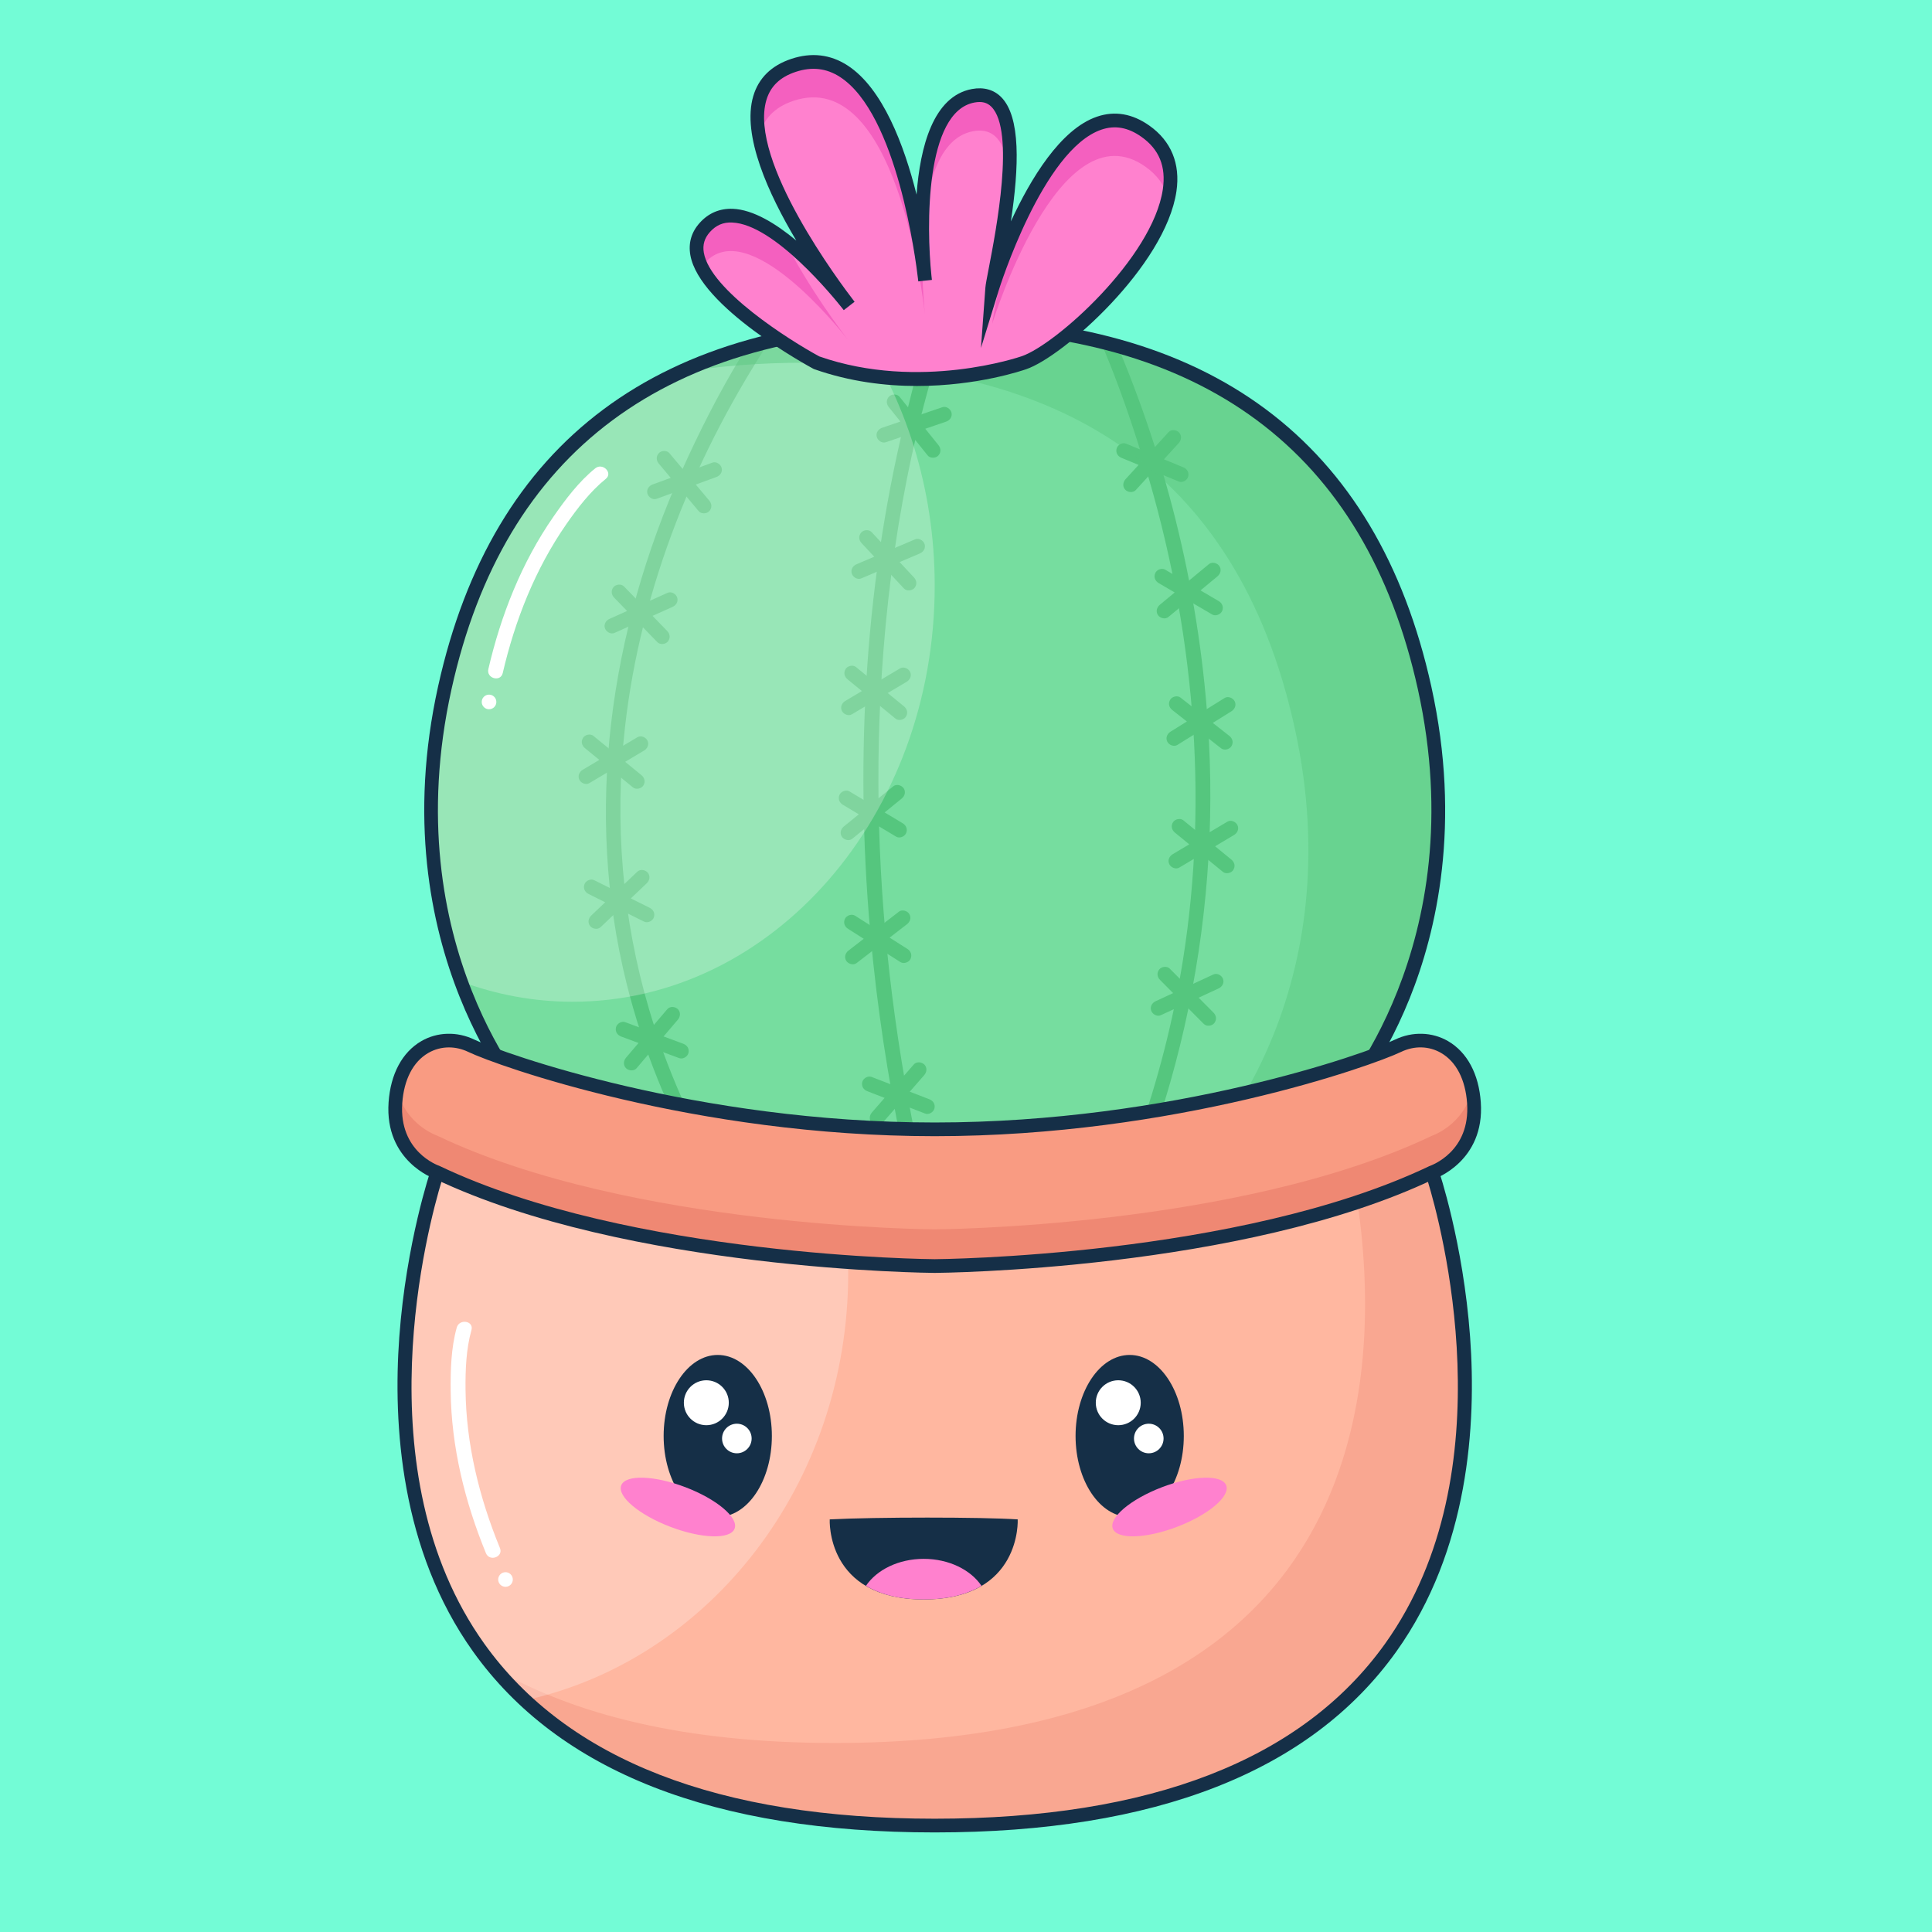<?xml version='1.0' encoding='UTF-8'?>
<svg xmlns="http://www.w3.org/2000/svg" xmlns:xlink="http://www.w3.org/1999/xlink" xmlns:svg="http://www.w3.org/2000/svg" xmlns:serif="http://www.serif.com/" height="100%" style="fill-rule:evenodd;clip-rule:evenodd;" version="1.1" viewBox="590.0 500.0 100.0 100.0" width="100%">
    <g>
        <svg:rect x="590" y="500" width="100" height="100" style="fill:rgb(115,252,214);" />
        <svg:g transform="matrix(0.71,0,0,0.71,358.981,468.915)">
            <svg:g>
                <svg:g>
                    <svg:g>
                        <svg:g>
                            <svg:g>
                                <svg:g>
                                    <svg:g>
                                        <svg:path d="M429.233,93.924C424.988,74.729 411.699,67.346 393.519,67.346C375.339,67.346 362.05,74.729 357.805,93.924C353.56,113.119 364.08,124.404 364.08,124.404C373.678,132.156 393.519,131.233 393.519,131.233C393.519,131.233 413.36,132.156 422.958,124.404C422.958,124.404 433.478,113.119 429.233,93.924Z" style="fill:rgb(118,221,159);fill-rule:nonzero;" />
                                    </svg:g>
                                    <svg:g>
                                        <svg:g>
                                            <svg:clipPath id="_clip59">
                                                <svg:path d="M429.233,93.924C424.988,74.729 411.699,67.346 393.519,67.346C375.339,67.346 362.05,74.729 357.805,93.924C353.56,113.119 364.08,124.404 364.08,124.404C373.678,132.156 393.519,131.233 393.519,131.233C393.519,131.233 413.36,132.156 422.958,124.404C422.958,124.404 433.478,113.119 429.233,93.924Z" />
                                            </svg:clipPath>
                                            <svg:g clip-path="url(#_clip59)">
                                                <svg:g>
                                                    <svg:g>
                                                        <svg:g>
                                                            <svg:path d="M395.66,61.561C393.471,65.948 392.149,70.893 391.059,75.643C388.181,88.181 387.685,101.237 389.044,114.007C390.128,124.188 392.398,134.209 395.605,143.928C395.823,144.59 396.874,144.306 396.654,143.639C391.455,127.882 388.732,111.27 389.562,94.661C390.038,85.144 391.615,75.557 394.803,66.554C395.336,65.048 395.887,63.537 396.599,62.109C396.91,61.486 395.973,60.934 395.66,61.561Z" style="fill:rgb(85,198,126);fill-rule:nonzero;" />
                                                        </svg:g>
                                                    </svg:g>
                                                    <svg:g>
                                                        <svg:g>
                                                            <svg:path d="M384.763,62.374C380.723,66.95 377.569,72.544 375.089,78.082C369.842,89.799 367.934,102.931 371.062,115.496C373.419,124.964 378.442,133.487 384.764,140.845C385.221,141.377 385.987,140.605 385.533,140.076C379.827,133.434 375.199,125.824 372.705,117.389C370.737,110.731 370.164,103.732 370.937,96.836C372.086,86.583 376.117,76.704 381.812,68.147C382.959,66.424 384.16,64.697 385.533,63.142C385.994,62.62 385.227,61.848 384.763,62.374Z" style="fill:rgb(85,198,126);fill-rule:nonzero;" />
                                                        </svg:g>
                                                    </svg:g>
                                                    <svg:g>
                                                        <svg:g>
                                                            <svg:path d="M402.766,63.033C405.457,67.573 407.331,72.722 408.856,77.747C412.385,89.376 413.535,101.788 411.609,113.818C410.196,122.645 407.145,131.111 402.766,138.896C402.422,139.507 403.361,140.056 403.705,139.445C411.076,126.34 414.478,111.427 413.428,96.425C412.734,86.512 410.276,76.689 406.25,67.604C405.481,65.868 404.675,64.121 403.705,62.485C403.348,61.883 402.408,62.429 402.766,63.033Z" style="fill:rgb(85,198,126);fill-rule:nonzero;" />
                                                        </svg:g>
                                                    </svg:g>
                                                </svg:g>
                                                <svg:g>
                                                    <svg:path d="M377.986,77.887C377.913,77.621 377.594,77.406 377.317,77.507C376.664,77.745 376.011,77.984 375.359,78.222C375.085,77.896 374.811,77.569 374.536,77.243C374.416,77.101 374.297,76.959 374.178,76.816C373.994,76.597 373.596,76.612 373.409,76.816C373.195,77.049 373.213,77.352 373.409,77.585C373.698,77.929 373.987,78.273 374.276,78.617C374.019,78.711 373.762,78.805 373.506,78.898C373.323,78.965 373.14,79.032 372.957,79.098C372.681,79.199 372.495,79.467 372.577,79.767C372.65,80.033 372.969,80.248 373.246,80.147C373.837,79.931 374.427,79.716 375.018,79.5C375.331,79.873 375.644,80.246 375.958,80.619C376.077,80.761 376.197,80.903 376.316,81.046C376.5,81.265 376.898,81.25 377.085,81.046C377.299,80.813 377.281,80.51 377.085,80.277C376.757,79.886 376.429,79.496 376.101,79.105C376.42,78.989 376.739,78.872 377.058,78.756C377.241,78.689 377.424,78.623 377.607,78.556C377.882,78.455 378.068,78.187 377.986,77.887Z" style="fill:rgb(85,198,126);fill-rule:nonzero;" />
                                                </svg:g>
                                                <svg:g>
                                                    <svg:path d="M374.742,87.329C374.65,87.069 374.317,86.877 374.048,86.998C373.414,87.282 372.78,87.567 372.146,87.851C371.849,87.545 371.552,87.239 371.256,86.933C371.127,86.8 370.997,86.666 370.868,86.533C370.669,86.328 370.273,86.372 370.101,86.588C369.905,86.835 369.944,87.137 370.156,87.355C370.469,87.677 370.782,88 371.095,88.322C370.846,88.434 370.596,88.546 370.347,88.658C370.169,88.738 369.992,88.817 369.814,88.897C369.546,89.017 369.379,89.298 369.483,89.591C369.575,89.851 369.908,90.043 370.177,89.922C370.751,89.665 371.325,89.407 371.898,89.15C372.237,89.5 372.576,89.849 372.915,90.199C373.044,90.332 373.174,90.466 373.303,90.599C373.502,90.804 373.898,90.76 374.07,90.544C374.266,90.297 374.227,89.995 374.015,89.777C373.66,89.411 373.305,89.045 372.95,88.679C373.26,88.54 373.569,88.401 373.879,88.262C374.057,88.182 374.234,88.103 374.412,88.023C374.679,87.903 374.845,87.622 374.742,87.329Z" style="fill:rgb(85,198,126);fill-rule:nonzero;" />
                                                </svg:g>
                                                <svg:g>
                                                    <svg:path d="M372.58,97.772C372.459,97.524 372.106,97.372 371.852,97.523C371.255,97.878 370.658,98.234 370.06,98.589C369.73,98.319 369.4,98.05 369.07,97.78C368.926,97.662 368.782,97.545 368.639,97.427C368.418,97.246 368.029,97.335 367.883,97.57C367.716,97.838 367.79,98.133 368.026,98.326C368.374,98.61 368.722,98.895 369.07,99.179C368.835,99.319 368.6,99.459 368.365,99.598C368.198,99.697 368.03,99.797 367.863,99.897C367.611,100.047 367.477,100.346 367.614,100.625C367.735,100.873 368.088,101.025 368.342,100.874C368.882,100.552 369.423,100.231 369.963,99.909C370.34,100.217 370.717,100.525 371.094,100.834C371.238,100.952 371.382,101.069 371.525,101.187C371.746,101.368 372.135,101.279 372.281,101.044C372.448,100.776 372.374,100.481 372.138,100.288C371.743,99.965 371.348,99.642 370.954,99.32C371.246,99.146 371.537,98.973 371.829,98.799C371.996,98.699 372.164,98.6 372.331,98.5C372.583,98.35 372.717,98.051 372.58,97.772Z" style="fill:rgb(85,198,126);fill-rule:nonzero;" />
                                                </svg:g>
                                                <svg:g>
                                                    <svg:path d="M372.608,107.407C372.435,107.192 372.057,107.122 371.843,107.326C371.339,107.805 370.836,108.284 370.333,108.763C369.951,108.573 369.57,108.383 369.188,108.193C369.022,108.11 368.855,108.028 368.689,107.945C368.433,107.818 368.074,107.991 367.984,108.252C367.881,108.551 368.018,108.822 368.291,108.957C368.693,109.157 369.095,109.357 369.498,109.558C369.3,109.746 369.102,109.935 368.904,110.123C368.763,110.257 368.622,110.392 368.481,110.526C368.268,110.728 368.205,111.049 368.4,111.291C368.573,111.506 368.951,111.576 369.165,111.372C369.621,110.939 370.076,110.505 370.532,110.072C370.968,110.289 371.404,110.506 371.84,110.723C372.006,110.806 372.173,110.888 372.339,110.971C372.595,111.098 372.954,110.925 373.044,110.664C373.147,110.366 373.01,110.094 372.737,109.959C372.28,109.732 371.824,109.505 371.367,109.277C371.613,109.043 371.859,108.809 372.105,108.575C372.246,108.441 372.387,108.307 372.528,108.172C372.74,107.969 372.803,107.649 372.608,107.407Z" style="fill:rgb(85,198,126);fill-rule:nonzero;" />
                                                </svg:g>
                                                <svg:g>
                                                    <svg:path d="M374.795,117.35C374.6,117.155 374.217,117.125 374.026,117.35C373.576,117.879 373.126,118.409 372.675,118.938C372.275,118.789 371.876,118.641 371.476,118.492C371.302,118.427 371.128,118.362 370.954,118.298C370.686,118.199 370.347,118.408 370.285,118.678C370.214,118.986 370.379,119.241 370.665,119.347C371.086,119.504 371.507,119.66 371.928,119.817C371.751,120.025 371.574,120.233 371.397,120.442C371.271,120.59 371.145,120.739 371.018,120.887C370.828,121.111 370.798,121.436 371.018,121.656C371.213,121.851 371.596,121.881 371.787,121.656C372.194,121.177 372.602,120.698 373.009,120.219C373.466,120.389 373.922,120.559 374.378,120.728C374.552,120.793 374.726,120.858 374.9,120.922C375.168,121.022 375.507,120.812 375.569,120.542C375.64,120.234 375.475,119.979 375.189,119.873C374.711,119.695 374.233,119.518 373.755,119.34C373.975,119.081 374.195,118.823 374.415,118.564C374.541,118.416 374.667,118.267 374.794,118.119C374.985,117.896 375.015,117.57 374.795,117.35Z" style="fill:rgb(85,198,126);fill-rule:nonzero;" />
                                                </svg:g>
                                                <svg:g>
                                                    <svg:path d="M394.743,73.86C394.676,73.593 394.362,73.371 394.082,73.466C393.424,73.69 392.767,73.915 392.109,74.139C391.842,73.807 391.575,73.475 391.308,73.143C391.192,72.998 391.075,72.854 390.959,72.709C390.78,72.486 390.381,72.493 390.19,72.693C389.972,72.921 389.983,73.225 390.174,73.462C390.456,73.812 390.737,74.162 391.019,74.512C390.76,74.6 390.502,74.688 390.243,74.777C390.059,74.84 389.874,74.903 389.69,74.966C389.412,75.061 389.22,75.325 389.296,75.627C389.363,75.894 389.677,76.116 389.957,76.021C390.552,75.818 391.147,75.615 391.742,75.412C392.047,75.792 392.352,76.171 392.658,76.55C392.774,76.695 392.891,76.839 393.007,76.984C393.186,77.206 393.585,77.2 393.776,77C393.994,76.772 393.983,76.469 393.792,76.231C393.472,75.834 393.153,75.436 392.833,75.039C393.154,74.929 393.475,74.82 393.797,74.71C393.981,74.647 394.166,74.584 394.35,74.521C394.627,74.426 394.819,74.162 394.743,73.86Z" style="fill:rgb(85,198,126);fill-rule:nonzero;" />
                                                </svg:g>
                                                <svg:g>
                                                    <svg:path d="M392.78,83.442C392.693,83.18 392.364,82.982 392.092,83.098C391.453,83.37 390.813,83.642 390.174,83.915C389.883,83.603 389.592,83.292 389.301,82.98C389.174,82.844 389.048,82.709 388.921,82.573C388.726,82.364 388.329,82.4 388.153,82.613C387.952,82.856 387.985,83.158 388.193,83.381C388.5,83.709 388.806,84.038 389.113,84.366C388.862,84.473 388.61,84.58 388.359,84.687C388.18,84.763 388.001,84.84 387.821,84.916C387.551,85.031 387.379,85.309 387.477,85.604C387.564,85.866 387.893,86.064 388.165,85.948C388.744,85.702 389.322,85.455 389.901,85.209C390.233,85.565 390.566,85.921 390.898,86.277C391.025,86.413 391.152,86.548 391.278,86.684C391.473,86.893 391.87,86.857 392.046,86.644C392.247,86.401 392.214,86.099 392.006,85.876C391.658,85.503 391.31,85.13 390.962,84.758C391.274,84.625 391.587,84.492 391.899,84.359C392.078,84.283 392.257,84.207 392.436,84.13C392.706,84.016 392.878,83.738 392.78,83.442Z" style="fill:rgb(85,198,126);fill-rule:nonzero;" />
                                                </svg:g>
                                                <svg:g>
                                                    <svg:path d="M391.723,92.757C391.602,92.509 391.249,92.357 390.995,92.507C390.397,92.862 389.8,93.217 389.202,93.572C388.872,93.302 388.542,93.032 388.213,92.762C388.069,92.644 387.926,92.527 387.782,92.409C387.561,92.228 387.172,92.317 387.026,92.551C386.859,92.819 386.932,93.114 387.168,93.307C387.515,93.592 387.863,93.876 388.211,94.161C387.976,94.301 387.741,94.44 387.506,94.58C387.339,94.679 387.171,94.779 387.004,94.878C386.752,95.028 386.618,95.326 386.754,95.606C386.875,95.854 387.228,96.006 387.482,95.856C388.023,95.535 388.563,95.214 389.104,94.893C389.481,95.202 389.858,95.51 390.234,95.819C390.378,95.937 390.521,96.054 390.665,96.172C390.886,96.353 391.275,96.264 391.421,96.03C391.588,95.762 391.514,95.467 391.279,95.274C390.884,94.951 390.49,94.628 390.095,94.305C390.387,94.132 390.679,93.958 390.971,93.785C391.138,93.686 391.306,93.586 391.473,93.487C391.726,93.335 391.859,93.036 391.723,92.757Z" style="fill:rgb(85,198,126);fill-rule:nonzero;" />
                                                </svg:g>
                                                <svg:g>
                                                    <svg:path d="M391.255,101.245C391.099,101.018 390.728,100.918 390.499,101.104C389.96,101.542 389.421,101.981 388.881,102.419C388.515,102.2 388.15,101.981 387.784,101.762C387.625,101.667 387.465,101.571 387.306,101.476C387.061,101.329 386.689,101.474 386.579,101.727C386.453,102.017 386.569,102.297 386.83,102.454C387.215,102.685 387.601,102.916 387.986,103.146C387.774,103.318 387.562,103.491 387.35,103.663C387.199,103.786 387.048,103.909 386.897,104.031C386.669,104.216 386.581,104.531 386.756,104.787C386.912,105.015 387.283,105.114 387.512,104.928C388,104.531 388.488,104.135 388.976,103.738C389.394,103.988 389.812,104.238 390.229,104.488C390.388,104.583 390.548,104.679 390.707,104.774C390.952,104.921 391.324,104.776 391.434,104.523C391.56,104.233 391.444,103.952 391.183,103.796C390.745,103.534 390.308,103.272 389.87,103.01C390.133,102.796 390.397,102.582 390.66,102.367C390.811,102.244 390.962,102.121 391.113,101.999C391.342,101.816 391.43,101.501 391.255,101.245Z" style="fill:rgb(85,198,126);fill-rule:nonzero;" />
                                                </svg:g>
                                                <svg:g>
                                                    <svg:path d="M391.662,110.405C391.512,110.174 391.143,110.065 390.91,110.245C390.36,110.669 389.809,111.094 389.259,111.518C388.899,111.29 388.539,111.061 388.179,110.833C388.022,110.733 387.865,110.634 387.709,110.534C387.468,110.381 387.092,110.516 386.976,110.766C386.843,111.052 386.951,111.336 387.208,111.499C387.587,111.74 387.967,111.98 388.346,112.221C388.13,112.388 387.913,112.555 387.697,112.722C387.543,112.841 387.389,112.96 387.234,113.079C387.002,113.258 386.905,113.571 387.074,113.831C387.224,114.062 387.593,114.171 387.826,113.991C388.324,113.607 388.822,113.223 389.32,112.839C389.731,113.1 390.142,113.361 390.554,113.622C390.711,113.722 390.868,113.821 391.024,113.921C391.265,114.074 391.64,113.939 391.757,113.689C391.89,113.403 391.782,113.119 391.525,112.956C391.094,112.683 390.664,112.409 390.233,112.136C390.502,111.929 390.771,111.721 391.039,111.514C391.193,111.395 391.348,111.276 391.502,111.157C391.735,110.978 391.831,110.666 391.662,110.405Z" style="fill:rgb(85,198,126);fill-rule:nonzero;" />
                                                </svg:g>
                                                <svg:g>
                                                    <svg:path d="M392.767,121.39C392.575,121.192 392.192,121.157 391.998,121.38C391.541,121.904 391.084,122.427 390.627,122.951C390.229,122.797 389.832,122.644 389.434,122.49C389.261,122.423 389.088,122.356 388.914,122.289C388.648,122.186 388.306,122.392 388.24,122.66C388.165,122.967 388.327,123.224 388.611,123.334C389.03,123.496 389.449,123.658 389.868,123.82C389.688,124.026 389.509,124.232 389.329,124.438C389.201,124.585 389.073,124.732 388.945,124.878C388.752,125.099 388.718,125.424 388.935,125.647C389.127,125.845 389.51,125.879 389.704,125.657C390.117,125.183 390.531,124.709 390.944,124.236C391.398,124.412 391.852,124.587 392.307,124.763C392.48,124.83 392.653,124.897 392.827,124.964C393.093,125.067 393.435,124.862 393.501,124.593C393.576,124.286 393.414,124.029 393.13,123.919C392.654,123.735 392.179,123.551 391.703,123.367C391.926,123.111 392.149,122.855 392.372,122.6C392.5,122.453 392.628,122.307 392.756,122.16C392.95,121.938 392.983,121.612 392.767,121.39Z" style="fill:rgb(85,198,126);fill-rule:nonzero;" />
                                                </svg:g>
                                                <svg:g>
                                                    <svg:path d="M411.337,75.313C411.149,75.111 410.767,75.067 410.568,75.285C410.099,75.798 409.63,76.311 409.162,76.824C408.768,76.661 408.374,76.498 407.98,76.336C407.808,76.265 407.637,76.194 407.465,76.123C407.201,76.014 406.855,76.211 406.783,76.478C406.701,76.783 406.857,77.044 407.138,77.16C407.553,77.332 407.968,77.503 408.384,77.675C408.2,77.877 408.015,78.079 407.831,78.28C407.7,78.424 407.568,78.567 407.437,78.711C407.239,78.928 407.198,79.252 407.409,79.48C407.597,79.682 407.979,79.726 408.178,79.508C408.602,79.044 409.026,78.58 409.451,78.116C409.901,78.302 410.351,78.488 410.801,78.674C410.973,78.745 411.144,78.816 411.316,78.887C411.58,78.996 411.926,78.799 411.998,78.532C412.08,78.227 411.924,77.966 411.643,77.85C411.172,77.655 410.7,77.46 410.229,77.266C410.458,77.015 410.687,76.765 410.916,76.514C411.047,76.37 411.179,76.227 411.31,76.083C411.507,75.865 411.549,75.541 411.337,75.313Z" style="fill:rgb(85,198,126);fill-rule:nonzero;" />
                                                </svg:g>
                                                <svg:g>
                                                    <svg:path d="M414.267,85.042C414.109,84.816 413.737,84.72 413.509,84.908C412.974,85.351 412.439,85.795 411.903,86.238C411.535,86.022 411.168,85.807 410.8,85.591C410.64,85.497 410.48,85.403 410.319,85.309C410.073,85.164 409.702,85.312 409.594,85.567C409.471,85.858 409.589,86.138 409.852,86.292C410.24,86.519 410.627,86.746 411.015,86.974C410.804,87.148 410.594,87.323 410.383,87.497C410.233,87.621 410.083,87.745 409.933,87.87C409.707,88.057 409.621,88.373 409.799,88.628C409.957,88.854 410.329,88.95 410.556,88.762C411.04,88.361 411.525,87.96 412.009,87.559C412.429,87.805 412.849,88.052 413.269,88.298C413.429,88.392 413.589,88.486 413.75,88.58C413.996,88.724 414.367,88.577 414.475,88.322C414.598,88.031 414.48,87.751 414.217,87.597C413.777,87.339 413.337,87.081 412.897,86.823C413.159,86.607 413.42,86.39 413.681,86.173C413.831,86.049 413.981,85.925 414.131,85.8C414.359,85.612 414.445,85.297 414.267,85.042Z" style="fill:rgb(85,198,126);fill-rule:nonzero;" />
                                                </svg:g>
                                                <svg:g>
                                                    <svg:path d="M415.386,94.901C415.26,94.656 414.904,94.511 414.653,94.667C414.063,95.035 413.473,95.402 412.883,95.769C412.548,95.506 412.212,95.243 411.877,94.98C411.731,94.865 411.585,94.751 411.438,94.636C411.213,94.46 410.826,94.556 410.685,94.794C410.524,95.065 410.603,95.359 410.843,95.547C411.197,95.824 411.55,96.101 411.904,96.379C411.672,96.524 411.44,96.668 411.208,96.812C411.043,96.915 410.877,97.018 410.712,97.121C410.463,97.276 410.336,97.577 410.478,97.854C410.604,98.099 410.96,98.244 411.211,98.088C411.745,97.756 412.278,97.423 412.812,97.091C413.195,97.391 413.578,97.692 413.962,97.993C414.108,98.108 414.254,98.222 414.401,98.337C414.626,98.513 415.012,98.417 415.154,98.179C415.315,97.907 415.236,97.614 414.996,97.426C414.595,97.111 414.193,96.797 413.792,96.482C414.08,96.303 414.368,96.123 414.656,95.944C414.821,95.841 414.987,95.738 415.152,95.635C415.401,95.478 415.528,95.177 415.386,94.901Z" style="fill:rgb(85,198,126);fill-rule:nonzero;" />
                                                </svg:g>
                                                <svg:g>
                                                    <svg:path d="M415.588,103.929C415.467,103.681 415.114,103.529 414.86,103.68C414.263,104.035 413.666,104.391 413.068,104.746C412.738,104.476 412.408,104.206 412.078,103.936C411.934,103.818 411.79,103.701 411.647,103.583C411.426,103.402 411.037,103.491 410.891,103.726C410.724,103.994 410.798,104.289 411.034,104.482C411.382,104.766 411.73,105.051 412.077,105.335C411.842,105.475 411.607,105.614 411.372,105.754C411.205,105.854 411.037,105.953 410.87,106.053C410.618,106.203 410.484,106.502 410.621,106.781C410.742,107.029 411.095,107.181 411.349,107.03C411.889,106.709 412.43,106.387 412.97,106.066C413.347,106.374 413.724,106.682 414.101,106.991C414.245,107.109 414.389,107.226 414.532,107.344C414.753,107.525 415.142,107.436 415.288,107.201C415.455,106.933 415.381,106.638 415.145,106.445C414.75,106.122 414.355,105.799 413.961,105.476C414.253,105.302 414.544,105.129 414.836,104.955C415.003,104.855 415.171,104.756 415.338,104.656C415.591,104.507 415.724,104.208 415.588,103.929Z" style="fill:rgb(85,198,126);fill-rule:nonzero;" />
                                                </svg:g>
                                                <svg:g>
                                                    <svg:path d="M414.537,115.142C414.442,114.883 414.106,114.695 413.839,114.82C413.208,115.112 412.578,115.404 411.947,115.696C411.646,115.394 411.346,115.091 411.046,114.789C410.915,114.657 410.784,114.526 410.653,114.394C410.452,114.192 410.056,114.24 409.887,114.458C409.694,114.708 409.737,115.008 409.951,115.224C410.268,115.543 410.584,115.861 410.901,116.18C410.653,116.295 410.405,116.41 410.157,116.525C409.98,116.607 409.804,116.689 409.627,116.77C409.361,116.893 409.197,117.177 409.305,117.468C409.4,117.727 409.735,117.915 410.003,117.791C410.574,117.527 411.144,117.262 411.715,116.998C412.058,117.343 412.402,117.689 412.745,118.034C412.876,118.166 413.007,118.297 413.138,118.429C413.339,118.631 413.735,118.583 413.904,118.365C414.097,118.115 414.054,117.815 413.84,117.599C413.48,117.237 413.121,116.876 412.761,116.514C413.069,116.371 413.377,116.229 413.685,116.086C413.862,116.004 414.038,115.922 414.215,115.84C414.481,115.717 414.644,115.434 414.537,115.142Z" style="fill:rgb(85,198,126);fill-rule:nonzero;" />
                                                </svg:g>
                                            </svg:g>
                                        </svg:g>
                                    </svg:g>
                                    <svg:g opacity="0.25">
                                        <svg:path d="M387.786,67.618C372.567,69.092 361.59,76.81 357.806,93.924C355.82,102.903 357.066,110.151 358.954,115.323C361.527,116.284 364.27,116.81 367.121,116.81C381.701,116.81 393.52,103.231 393.52,86.48C393.519,79.349 391.371,72.797 387.786,67.618Z" style="fill:white;fill-rule:nonzero;" />
                                    </svg:g>
                                </svg:g>
                                <svg:g opacity="0.43">
                                    <svg:path d="M429.233,93.924C424.988,74.729 411.699,67.346 393.519,67.346C386.447,67.346 380.12,68.47 374.773,70.965C377.69,70.466 380.784,70.225 384.039,70.225C402.219,70.225 415.508,77.608 419.753,96.803C423.998,115.998 413.478,127.283 413.478,127.283C412.119,128.381 410.549,129.3 408.864,130.077C413.932,129.123 419.221,127.423 422.959,124.404C422.958,124.404 433.478,113.119 429.233,93.924Z" style="fill:rgb(85,198,126);fill-rule:nonzero;" />
                                </svg:g>
                            </svg:g>
                            <svg:g>
                                <svg:g>
                                    <svg:g>
                                        <svg:path d="M368.772,77.924C367.578,78.889 366.597,80.193 365.729,81.443C363.413,84.775 361.896,88.622 360.98,92.56C360.822,93.241 361.87,93.532 362.029,92.849C362.926,88.992 364.4,85.254 366.668,81.991C367.486,80.815 368.418,79.601 369.541,78.692C370.085,78.253 369.311,77.488 368.772,77.924Z" style="fill:white;fill-rule:nonzero;" />
                                    </svg:g>
                                </svg:g>
                                <svg:g>
                                    <svg:circle cx="361.03" cy="94.954" r="0.533" style="fill:white;" />
                                </svg:g>
                            </svg:g>
                            <svg:g>
                                <svg:path d="M391.327,131.773C385.881,131.773 371.611,131.129 363.766,124.793C363.608,124.63 353.064,113.045 357.317,93.816C361.275,75.92 373.455,66.846 393.519,66.846C413.584,66.846 425.763,75.92 429.721,93.816C431.942,103.856 430.093,111.72 428.151,116.548C426.042,121.795 423.433,124.627 423.324,124.744C413.637,132.574 394.316,131.769 393.496,131.732C393.352,131.74 392.569,131.773 391.327,131.773ZM393.519,67.847C373.988,67.847 362.136,76.657 358.293,94.033C354.152,112.755 364.343,123.953 364.445,124.064C373.732,131.558 393.302,130.742 393.495,130.734C393.737,130.742 413.305,131.558 422.642,124.015C422.694,123.952 432.878,112.727 428.744,94.032C424.902,76.657 413.051,67.847 393.519,67.847Z" style="fill:rgb(21,47,71);fill-rule:nonzero;" />
                            </svg:g>
                        </svg:g>
                        <svg:g>
                            <svg:g>
                                <svg:g>
                                    <svg:path d="M384.909,70.226C384.909,70.226 373.441,64.051 376.763,60.36C380.085,56.669 387.283,66.082 387.283,66.082C387.283,66.082 375.471,51.132 383.222,48.548C390.974,45.964 392.82,64.236 392.82,64.236C392.82,64.236 391.343,51.685 396.327,50.763C401.31,49.84 397.809,63.498 397.714,64.79C397.714,64.79 402.602,48.917 408.878,53.347C415.154,57.777 403.579,69.037 400.019,70.227C400.019,70.226 392.501,72.893 384.909,70.226Z" style="fill:rgb(255,129,206);fill-rule:nonzero;" />
                                </svg:g>
                                <svg:g>
                                    <svg:g>
                                        <svg:path d="M396.327,53.346C398.069,53.023 398.772,54.485 398.949,56.576C399.158,53.263 398.73,50.318 396.327,50.762C392.811,51.413 392.511,57.848 392.639,61.584C392.773,58.021 393.538,53.862 396.327,53.346Z" style="fill:rgb(244,96,191);fill-rule:nonzero;" />
                                    </svg:g>
                                    <svg:g>
                                        <svg:path d="M397.714,67.373C397.714,67.373 402.602,51.5 408.878,55.93C409.773,56.562 410.295,57.336 410.539,58.197C410.974,56.298 410.603,54.564 408.878,53.346C404.196,50.041 400.286,58.038 398.603,62.311C398.238,64.773 397.749,66.9 397.714,67.373Z" style="fill:rgb(244,96,191);fill-rule:nonzero;" />
                                    </svg:g>
                                    <svg:g>
                                        <svg:path d="M383.223,51.131C390.637,48.66 392.647,65.254 392.808,66.707C392.763,66.287 392.608,64.669 392.617,62.689C391.966,58.341 389.583,46.427 383.223,48.547C380.82,49.348 380.299,51.338 380.722,53.701C381.007,52.531 381.772,51.614 383.223,51.131Z" style="fill:rgb(244,96,191);fill-rule:nonzero;" />
                                    </svg:g>
                                    <svg:g>
                                        <svg:path d="M376.763,62.943C379.898,59.46 386.482,67.642 387.214,68.575C386.793,68.032 384.339,64.809 382.536,61.242C380.495,59.673 378.244,58.713 376.763,60.358C375.985,61.222 376.024,62.222 376.53,63.247C376.599,63.145 376.673,63.043 376.763,62.943Z" style="fill:rgb(244,96,191);fill-rule:nonzero;" />
                                    </svg:g>
                                </svg:g>
                            </svg:g>
                            <svg:g>
                                <svg:path d="M392.227,71.92C389.94,71.92 387.354,71.614 384.744,70.697L384.673,70.666C384.334,70.483 376.362,66.151 375.705,62.374C375.552,61.492 375.783,60.702 376.392,60.025C377.037,59.31 377.846,58.971 378.802,59.004C380.288,59.064 381.948,60.085 383.429,61.318C381.418,57.951 379.44,53.645 380.296,50.779C380.688,49.465 381.62,48.555 383.066,48.073C384.538,47.584 385.917,47.744 387.166,48.553C389.729,50.211 391.289,54.357 392.197,57.965C392.456,54.495 393.409,50.794 396.238,50.271C397.089,50.114 397.827,50.316 398.366,50.86C399.8,52.306 399.67,55.945 399.074,59.922C400.503,56.827 402.686,53.196 405.352,52.287C406.645,51.844 407.93,52.064 409.167,52.938C410.755,54.059 411.438,55.714 411.143,57.726C410.341,63.175 402.864,69.803 400.178,70.701C399.976,70.771 396.661,71.92 392.227,71.92ZM385.112,69.767C392.426,72.322 399.778,69.78 399.851,69.755C402.309,68.933 409.414,62.591 410.151,57.58C410.395,55.92 409.884,54.669 408.589,53.755C407.615,53.067 406.661,52.896 405.673,53.233C401.394,54.692 398.223,64.835 398.191,64.938L396.892,69.151L397.214,64.754C397.231,64.528 397.322,64.056 397.46,63.341C397.989,60.601 399.397,53.321 397.653,51.565C397.344,51.255 396.957,51.155 396.417,51.255C392.815,51.922 392.911,60.303 393.281,63.869C393.302,64.038 393.312,64.147 393.316,64.187L392.323,64.296C392.319,64.27 392.313,64.217 392.305,64.137C392.144,62.738 390.784,52.088 386.619,49.394C385.625,48.751 384.564,48.629 383.38,49.023C382.245,49.401 381.55,50.07 381.252,51.067C379.924,55.512 386.729,64.546 387.587,65.66C387.635,65.722 387.666,65.762 387.68,65.779L386.89,66.393C386.875,66.374 386.844,66.335 386.8,66.277C386.14,65.443 381.821,60.127 378.76,60.005C378.098,59.969 377.575,60.205 377.134,60.695C376.735,61.138 376.589,61.632 376.689,62.203C377.162,64.928 382.895,68.567 385.112,69.767Z" style="fill:rgb(21,47,71);fill-rule:nonzero;" />
                            </svg:g>
                        </svg:g>
                    </svg:g>
                    <svg:g>
                        <svg:g>
                            <svg:g>
                                <svg:g>
                                    <svg:path d="M429.787,129.249C408.746,135.893 393.519,135.34 393.519,135.34C393.519,135.34 378.292,135.894 357.251,129.249C357.251,129.249 340.917,176.867 393.519,176.867C446.121,176.868 429.787,129.249 429.787,129.249Z" style="fill:rgb(255,183,160);fill-rule:nonzero;" />
                                </svg:g>
                                <svg:g>
                                    <svg:path d="M429.787,129.249C427.894,129.847 426.05,130.384 424.258,130.871C426.347,144.328 425.486,170.847 386.229,170.847C375.231,170.847 367.255,168.76 361.504,165.467C367.029,172.042 376.78,176.867 393.519,176.867C446.121,176.868 429.787,129.249 429.787,129.249Z" style="fill:rgb(249,167,145);fill-rule:nonzero;" />
                                </svg:g>
                                <svg:g opacity="0.25">
                                    <svg:path d="M387.214,136.602C387.214,136.11 387.2,135.622 387.18,135.135C380.815,134.683 370.126,133.315 357.252,129.249C357.252,129.249 348.795,153.908 363.655,167.736C377.096,164.797 387.214,151.975 387.214,136.602Z" style="fill:white;fill-rule:nonzero;" />
                                </svg:g>
                            </svg:g>
                            <svg:g>
                                <svg:path d="M393.519,177.368C377.436,177.368 366.115,172.932 359.867,164.184C354.579,156.779 354.023,147.624 354.488,141.248C354.99,134.365 356.76,129.14 356.779,129.088L356.937,128.627L357.402,128.774C378.104,135.311 393.351,134.846 393.501,134.841C393.69,134.844 408.93,135.312 429.637,128.774L430.102,128.627L430.26,129.088C430.279,129.14 432.049,134.365 432.551,141.248C433.016,147.624 432.46,156.78 427.171,164.184C420.924,172.932 409.602,177.368 393.519,177.368ZM357.578,129.876C356.63,132.99 351.707,151.042 360.683,163.607C366.733,172.074 377.781,176.368 393.519,176.368C409.257,176.368 420.304,172.074 426.354,163.608C435.332,151.043 430.409,132.99 429.46,129.877C408.822,136.313 393.657,135.849 393.5,135.84C393.389,135.846 378.216,136.313 357.578,129.876Z" style="fill:rgb(21,47,71);fill-rule:nonzero;" />
                            </svg:g>
                        </svg:g>
                        <svg:g>
                            <svg:g>
                                <svg:g>
                                    <svg:path d="M432.832,124.174C432.555,120.206 429.602,118.914 427.295,120.021C424.988,121.128 410.684,126.112 393.519,126.112C376.354,126.112 362.05,121.129 359.743,120.021C357.436,118.914 354.483,120.206 354.206,124.174C353.929,128.142 357.251,129.25 357.251,129.25C371.371,135.987 393.519,136.079 393.519,136.079C393.519,136.079 415.667,135.987 429.787,129.25C429.787,129.249 433.109,128.142 432.832,124.174Z" style="fill:rgb(249,155,130);fill-rule:nonzero;" />
                                </svg:g>
                                <svg:g>
                                    <svg:path d="M432.7,123.229C432.097,125.794 429.787,126.573 429.787,126.573C415.668,133.31 393.519,133.402 393.519,133.402C393.519,133.402 371.371,133.31 357.251,126.573C357.251,126.573 354.941,125.794 354.338,123.229C354.278,123.527 354.229,123.837 354.205,124.174C353.928,128.142 357.25,129.25 357.25,129.25C371.37,135.987 393.518,136.079 393.518,136.079C393.518,136.079 415.666,135.987 429.786,129.25C429.786,129.25 433.108,128.143 432.831,124.174C432.809,123.837 432.76,123.527 432.7,123.229Z" style="fill:rgb(239,136,115);fill-rule:nonzero;" />
                                </svg:g>
                            </svg:g>
                            <svg:g>
                                <svg:path d="M393.521,136.578C393.294,136.577 371.094,136.408 357.037,129.701C357.026,129.702 353.408,128.427 353.707,124.139C353.852,122.076 354.699,120.493 356.094,119.681C357.252,119.007 358.699,118.964 359.96,119.57C362.03,120.564 376.194,125.612 393.519,125.612C410.848,125.612 425.008,120.564 427.078,119.57C428.339,118.965 429.785,119.006 430.946,119.682C432.339,120.493 433.187,122.076 433.331,124.139C433.632,128.444 429.982,129.711 429.945,129.723C415.943,136.408 393.744,136.577 393.521,136.578ZM358.105,120.139C357.579,120.139 357.062,120.275 356.596,120.546C355.496,121.185 354.825,122.486 354.704,124.209C354.459,127.726 357.29,128.735 357.411,128.776C371.32,135.408 393.3,135.577 393.52,135.578C393.737,135.577 415.715,135.408 429.571,128.798C429.747,128.734 432.578,127.725 432.332,124.208C432.212,122.486 431.541,121.185 430.442,120.546C429.552,120.028 428.485,120.002 427.51,120.471C425.405,121.481 411.034,126.611 393.518,126.611C376.004,126.611 361.63,121.481 359.525,120.471C359.064,120.249 358.58,120.139 358.105,120.139Z" style="fill:rgb(21,47,71);fill-rule:nonzero;" />
                            </svg:g>
                        </svg:g>
                    </svg:g>
                    <svg:g>
                        <svg:g>
                            <svg:g>
                                <svg:path d="M358.676,140.564C358.262,142.042 358.218,143.673 358.234,145.195C358.276,149.253 359.269,153.267 360.803,157.008C361.068,157.655 362.091,157.285 361.825,156.636C360.322,152.972 359.358,149.072 359.317,145.098C359.302,143.665 359.358,142.136 359.748,140.745C359.937,140.071 358.863,139.895 358.676,140.564Z" style="fill:white;fill-rule:nonzero;" />
                            </svg:g>
                        </svg:g>
                        <svg:g>
                            <svg:path d="M362.665,158.621C362.836,158.861 362.779,159.194 362.539,159.364C362.299,159.535 361.966,159.478 361.796,159.238C361.626,158.998 361.682,158.665 361.922,158.495C362.162,158.325 362.494,158.381 362.665,158.621Z" style="fill:white;fill-rule:nonzero;" />
                        </svg:g>
                    </svg:g>
                </svg:g>
            </svg:g>
            <svg:g>
                <svg:g>
                    <svg:g>
                        <svg:g>
                            <svg:g>
                                <svg:path d="M381.649,148.465C381.649,151.727 379.883,154.371 377.704,154.371C375.525,154.371 373.759,151.727 373.759,148.465C373.759,145.203 375.525,142.559 377.704,142.559C379.882,142.559 381.649,145.203 381.649,148.465Z" style="fill:rgb(21,47,71);fill-rule:nonzero;" />
                            </svg:g>
                            <svg:g>
                                <svg:g>
                                    <svg:path d="M378.509,146.043C378.509,146.948 377.776,147.681 376.871,147.681C375.966,147.681 375.233,146.948 375.233,146.043C375.233,145.138 375.966,144.405 376.871,144.405C377.776,144.405 378.509,145.138 378.509,146.043Z" style="fill:white;fill-rule:nonzero;" />
                                </svg:g>
                                <svg:g>
                                    <svg:circle cx="379.096" cy="148.65" r="1.078" style="fill:white;" />
                                </svg:g>
                            </svg:g>
                        </svg:g>
                        <svg:g>
                            <svg:g>
                                <svg:path d="M411.679,148.465C411.679,151.727 409.913,154.371 407.734,154.371C405.555,154.371 403.789,151.727 403.789,148.465C403.789,145.203 405.555,142.559 407.734,142.559C409.912,142.559 411.679,145.203 411.679,148.465Z" style="fill:rgb(21,47,71);fill-rule:nonzero;" />
                            </svg:g>
                            <svg:g>
                                <svg:g>
                                    <svg:path d="M408.539,146.043C408.539,146.948 407.806,147.681 406.901,147.681C405.996,147.681 405.263,146.948 405.263,146.043C405.263,145.138 405.996,144.405 406.901,144.405C407.805,144.405 408.539,145.138 408.539,146.043Z" style="fill:white;fill-rule:nonzero;" />
                                </svg:g>
                                <svg:g>
                                    <svg:path d="M410.204,148.65C410.204,149.245 409.721,149.728 409.126,149.728C408.531,149.728 408.048,149.245 408.048,148.65C408.048,148.055 408.531,147.572 409.126,147.572C409.722,147.572 410.204,148.054 410.204,148.65Z" style="fill:white;fill-rule:nonzero;" />
                                </svg:g>
                            </svg:g>
                        </svg:g>
                    </svg:g>
                    <svg:g>
                        <svg:g>
                            <svg:path d="M399.571,154.547C396.932,154.372 389.212,154.372 385.867,154.547C385.867,154.547 385.556,160.382 392.719,160.382C399.882,160.382 399.571,154.547 399.571,154.547Z" style="fill:rgb(21,47,71);fill-rule:nonzero;" />
                        </svg:g>
                        <svg:g>
                            <svg:path d="M392.718,160.382C394.591,160.382 395.941,159.98 396.932,159.391C396.146,158.225 394.557,157.424 392.718,157.424C390.882,157.424 389.293,158.225 388.506,159.391C389.495,159.979 390.847,160.382 392.718,160.382Z" style="fill:rgb(255,129,206);fill-rule:nonzero;" />
                        </svg:g>
                    </svg:g>
                </svg:g>
                <svg:g>
                    <svg:g>
                        <svg:path d="M378.932,155.222C378.628,156.02 376.531,155.96 374.248,155.089C371.965,154.218 370.362,152.866 370.666,152.068C370.97,151.27 373.067,151.33 375.35,152.201C377.633,153.072 379.237,154.425 378.932,155.222Z" style="fill:rgb(255,129,206);fill-rule:nonzero;" />
                    </svg:g>
                    <svg:g>
                        <svg:path d="M406.505,155.222C406.809,156.02 408.906,155.96 411.189,155.089C413.472,154.218 415.075,152.866 414.771,152.068C414.467,151.27 412.37,151.33 410.087,152.201C407.804,153.072 406.2,154.425 406.505,155.222Z" style="fill:rgb(255,129,206);fill-rule:nonzero;" />
                    </svg:g>
                </svg:g>
            </svg:g>
        </svg:g>
    </g>
</svg>